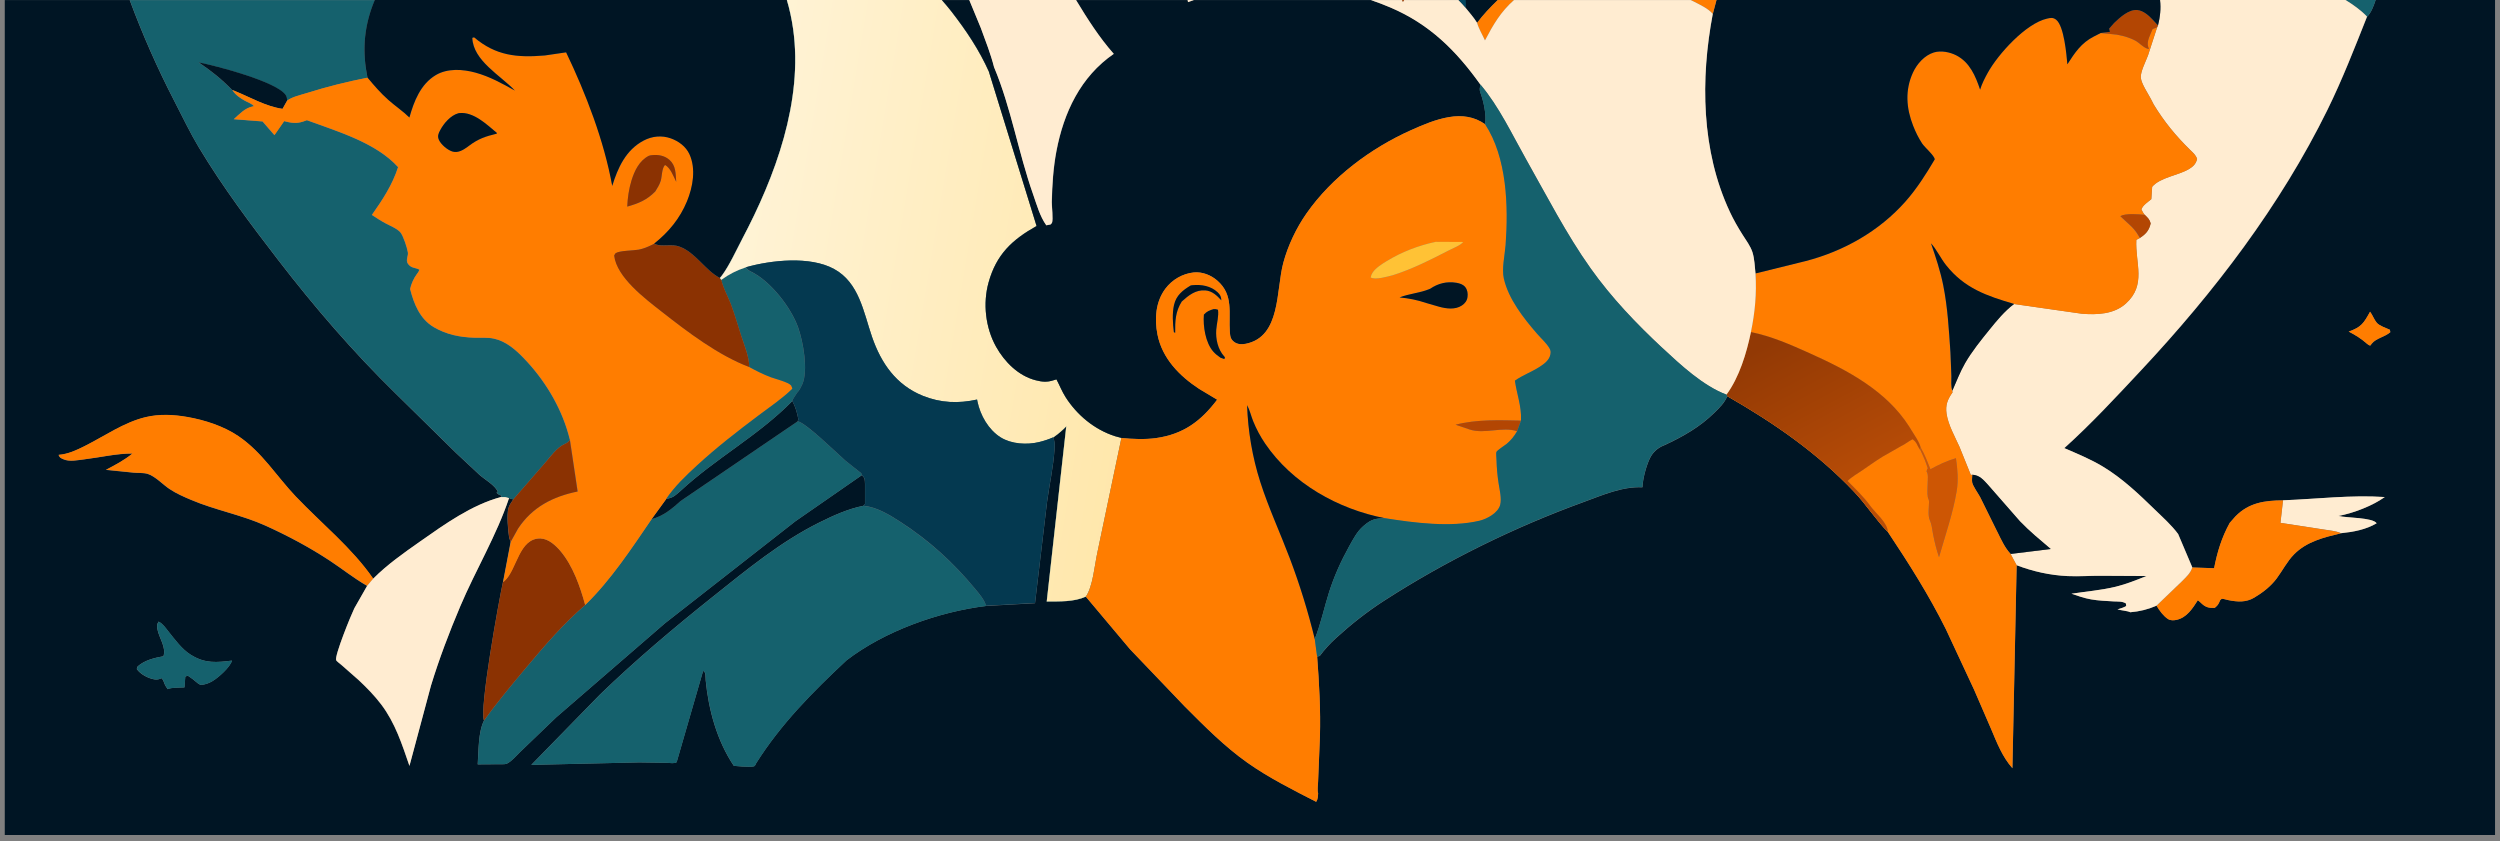 <?xml version="1.0" encoding="UTF-8"?>
<svg id="Calque_2" data-name="Calque 2" xmlns="http://www.w3.org/2000/svg" xmlns:xlink="http://www.w3.org/1999/xlink" viewBox="0 0 514 173">
  <rect x="0" y="0" width="514" height="173" fill="#808080" stroke="none"/>
  <defs>
    <style>
      .cls-1 {
        fill: #15616d;
      }

      .cls-1, .cls-2, .cls-3, .cls-4, .cls-5, .cls-6, .cls-7, .cls-8, .cls-9, .cls-10, .cls-11, .cls-12, .cls-13 {
        stroke-width: 0px;
      }

      .cls-2 {
        fill: #b34603;
      }

      .cls-3 {
        fill: #cd5604;
      }

      .cls-4 {
        fill: url(#Dégradé_sans_nom_3);
      }

      .cls-5 {
        fill: #001524;
      }

      .cls-6 {
        fill: #043950;
      }

      .cls-7 {
        fill: url(#Dégradé_sans_nom_4);
      }

      .cls-8 {
        fill: #ffc235;
      }

      .cls-9 {
        fill: none;
      }

      .cls-10 {
        fill: url(#Dégradé_sans_nom_2);
      }

      .cls-11 {
        fill: #ffecd1;
      }

      .cls-12 {
        fill: #ff7d00;
      }

      .cls-13 {
        fill: #8b3202;
      }
    </style>
    <linearGradient id="Dégradé_sans_nom_2" data-name="Dégradé sans nom 2" x1="897.47" y1="-578.25" x2="922.55" y2="-624.97" gradientTransform="translate(-234.01 -318.88) scale(.67 -.67)" gradientUnits="userSpaceOnUse">
      <stop offset="0" stop-color="#923905"/>
      <stop offset="1" stop-color="#b94d06"/>
    </linearGradient>
    <linearGradient id="Dégradé_sans_nom_3" data-name="Dégradé sans nom 3" x1="701.66" y1="-578.43" x2="448.33" y2="-536.12" gradientTransform="translate(-234.01 -318.88) scale(.67 -.67)" gradientUnits="userSpaceOnUse">
      <stop offset="0" stop-color="#ffe7ab"/>
      <stop offset="1" stop-color="#fff"/>
    </linearGradient>
    <linearGradient id="Dégradé_sans_nom_4" data-name="Dégradé sans nom 4" x1="792.08" y1="-73.35" x2="801.97" y2="-480.28" gradientTransform="translate(-234.01 -318.88) scale(.67 -.67)" gradientUnits="userSpaceOnUse">
      <stop offset="0" stop-color="#052c41"/>
      <stop offset="1" stop-color="#04475f"/>
    </linearGradient>
  </defs>
  <g id="Calque_1_-_copie_2" data-name="Calque 1 - copie 2">
    <g>
      <polygon class="cls-9" points="512.98 0 512.98 171.67 438.84 171.67 428.52 171.67 .98 171.67 .98 0 0 0 0 173 514 173 514 0 512.98 0"/>
      <path class="cls-5" d="m428.52,171.67h84.46V0h-24.55c-.43,1.33-.97,2.69-1.75,3.43-2.55,6.43-5.08,12.93-8.13,19.14-9.71,19.74-23.26,37.47-38.23,53.47-5.1,5.46-10.33,11.11-15.88,16.1,2.67,1.15,5.44,2.29,7.92,3.79,3.99,2.41,7.35,5.6,10.67,8.83,1.65,1.61,3.45,3.2,4.82,5.05l2.91,6.86,4.47.15c.66-3.38,1.55-6.3,3.21-9.32l1.18-1.34c2.77-2.83,6.04-3.28,9.78-3.29,6.89-.27,14.03-1.14,20.91-.67-2.62,1.85-6.37,3.27-9.51,3.89,1.66.42,7.03.29,7.84,1.5-2.19,1.3-4.81,1.79-7.31,2.04-3.49.84-7.07,1.69-9.68,4.35-1.43,1.46-2.36,3.34-3.58,4.97-1.22,1.62-2.86,2.89-4.6,3.92-1.7,1.01-3.44.88-5.3.51-.2-.04-1.19-.31-1.32-.28-.16.05-.29.19-.39.32l-.18.41c-.26.57-.47.74-.93,1.15-1.15.04-1.84-.1-2.7-.91-.27-.25-.47-.44-.77-.67-1.08,1.7-2.27,3.57-4.38,4.04-.56.12-1.23.16-1.73-.16-.92-.57-1.85-1.83-2.37-2.75-1.8.78-3.46,1.18-5.4,1.35-.45-.28-1.98-.39-2.62-.59.62-.19,1.23-.35,1.79-.69l-.05-.52c-.74-.5-1.64-.38-2.5-.43-1.55-.09-3.15-.15-4.68-.42-1.38-.24-2.71-.71-4.03-1.16,3.05-.47,6.15-.72,9.15-1.45,2.16-.53,4.22-1.38,6.29-2.19l-9.11-.05c-2.37-.02-4.75.17-7.12.06-3.57-.16-7.17-.96-10.49-2.24l-.87,41.75c-2.06-2.33-3.16-5.17-4.36-8.01l-3.52-8.13-5.82-12.48c-3.48-7-7.58-13.45-11.9-19.94-2.47-2.51-4.43-5.61-6.88-8.2-7.58-8.04-16.6-14.27-26.15-19.74-.54,1.37-1.55,2.33-2.58,3.35-3,2.98-6.57,5-10.39,6.76-1.36.52-2.4,1.48-3,2.8-.75,1.65-1.39,4.05-1.47,5.84-4.14-.21-8.22,1.61-12.05,3.01-14.2,5.16-28.38,12.11-41.07,20.31-3.46,2.23-6.85,4.9-9.89,7.68-1.2,1.09-2.37,2.36-3.33,3.67l-.55.13c.42,5.54.73,10.95.57,16.5l-.38,9.27c-.01.58-.19,1.78.01,2.31-.05.7-.02,1.17-.4,1.77-4.76-2.45-9.74-4.94-14.12-8.03-4.71-3.33-8.81-7.48-12.88-11.55l-11.29-11.81-9.07-10.79c-2.45,1.13-5.4.98-8.05,1.01l3.99-35.78.05-.25c-.79.81-1.54,1.47-2.46,2.12l-.27.19c.43.86.37,1.52.31,2.45-.23,3.57-1.05,7.22-1.53,10.76l-2.48,20.85-10.06.56c-9.74,1.19-20.89,5.17-28.7,11.18-6.95,6.49-13.49,13.08-18.59,21.17-.13.2-.18.52-.4.6-.47.18-1.9.07-2.45.06l-1.73-.14c-3.46-5.14-5.2-11.5-5.79-17.61-.06-.64.1-1.68-.53-1.91l-5.3,18.29-.14.48c-.48.33-1.35.15-1.94.13l-5.75-.09-22.19.51,14.11-14.45c7.42-7.17,15.21-13.74,23.27-20.17,6.95-5.54,13.82-11.22,21.83-15.21,2.84-1.41,5.92-2.81,9.04-3.43l.36-.38v-4.13c-.06-.88.04-1.18-.67-1.78l-13.65,9.47-26.81,20.97-22.36,19.34-7.31,7.02c-.7.67-2.04,2.23-2.94,2.54-.39.13-1.22.06-1.64.08l-4.25.03c.2-2.63.08-6.66,1.3-9.01-1.02-2.23,3.06-24.68,3.88-28.43l1.58-8.29-.29-.87c-.25-1.39-.53-4.77-.15-6.08.18-.64.65-1.28,1.02-1.83-.26.05-.65-.16-.9-.24-2.56,7.69-6.87,14.8-10.04,22.28-2.25,5.31-4.34,10.8-6.02,16.31l-4.42,16.49c-1.53-4.45-2.92-8.82-5.8-12.63-1.39-1.83-2.98-3.45-4.65-5.02l-3.55-3.12c-.2-.17-.98-.75-1.07-.96-.38-.87,3.06-9.3,3.74-10.68l2.63-4.61c-2.67-1.53-5.12-3.5-7.69-5.19-4.19-2.76-8.64-5.13-13.22-7.2-4.89-2.21-10.25-3.16-15.21-5.26-1.54-.65-3.11-1.33-4.5-2.26-1.4-.93-2.89-2.59-4.48-3.11-.82-.27-2.04-.17-2.91-.26l-5.7-.57c1.91-1.01,3.78-1.97,5.46-3.36-3.22-.02-6.66.8-9.87,1.19-1.32.16-3.1.55-4.34-.02-.56-.26-.75-.31-.98-.89,1.98-.16,3.67-.96,5.42-1.84,4.06-2.04,8.02-4.85,12.48-5.92,2.8-.67,5.74-.53,8.57-.03,3.57.63,7.45,1.88,10.47,3.92,4.94,3.34,7.85,8.24,11.86,12.47,5.3,5.57,11.47,10.49,15.88,16.85,2.91-2.92,6.28-5.28,9.64-7.64,5.07-3.56,10.59-7.52,16.63-9.14l.09-.32c-.49-.1-.62-.26-.99-.57l.25-.25c-.61-1.33-2.64-2.45-3.75-3.43l-4.82-4.5-12.48-12.27c-8.67-8.48-16.65-17.73-24.04-27.33-5.8-7.53-11.42-15-16.33-23.17-1.87-3.11-3.4-6.36-5.07-9.58-3.47-6.71-6.54-13.66-9.18-20.77H.98v171.67h427.54Zm59.12-101.03l-.29.4c-.27-.03-.46-.16-.66-.34-1.26-1.1-2.31-1.75-3.79-2.53,2.61-.92,3.08-1.72,4.39-4.08.53.69.82,1.61,1.38,2.27.53.63,1.93,1.09,2.7,1.44l.09.5c-1.11.98-2.94,1.25-3.81,2.35ZM28.31,137c1.48-1.29,3.41-1.73,5.29-2.08.6-1.86-.87-3.69-1.22-5.45-.14-.71-.18-1.06.22-1.67.92.47,1.43,1.3,2.07,2.09,1.27,1.58,2.75,3.61,4.48,4.69l.27.16c2.82,1.71,5.16,1.46,8.27,1.08-.37,1.34-2.79,3.5-4.02,4.22-.78.46-1.52.73-2.43.78l-.48-.26c-.7-.6-1.38-1.15-2.17-1.65l-.5.2-.17,2.22c-.93.06-2.66-.03-3.45.36-.25-.38-.51-.73-.67-1.16-.19-.5-.22-.69-.59-1.1-.53.25-.91.35-1.5.25-1.25-.21-2.88-1.06-3.6-2.13l.18-.54Z"/>
      <path class="cls-12" d="m491.36,67.8c-.76-.35-2.16-.8-2.7-1.44-.56-.66-.85-1.58-1.38-2.27-1.31,2.37-1.78,3.17-4.39,4.08,1.49.78,2.54,1.43,3.79,2.53.21.18.39.32.66.34l.29-.4c.87-1.1,2.7-1.37,3.81-2.35l-.09-.5Z"/>
      <path class="cls-1" d="m31.73,139.68c.59.1.97,0,1.5-.25.37.41.41.6.59,1.1.16.43.41.78.67,1.16.79-.38,2.52-.29,3.45-.36l.17-2.22.5-.2c.78.5,1.46,1.04,2.17,1.65l.48.26c.91-.06,1.64-.33,2.43-.78,1.22-.72,3.65-2.87,4.02-4.22-3.11.38-5.45.63-8.27-1.08l-.27-.16c-1.73-1.08-3.22-3.11-4.48-4.69-.63-.79-1.15-1.61-2.07-2.09-.39.61-.36.96-.22,1.67.35,1.77,1.82,3.59,1.22,5.45-1.89.35-3.82.79-5.29,2.08l-.18.54c.72,1.07,2.34,1.92,3.6,2.13Z"/>
      <path class="cls-11" d="m477.63,108.84c1.2.21,2.59.28,3.7.78,2.5-.25,5.12-.74,7.31-2.04-.82-1.21-6.18-1.08-7.84-1.5,3.14-.62,6.89-2.04,9.51-3.89-6.88-.47-14.02.41-20.91.67l-.53,4.63,8.77,1.35Z"/>
      <path class="cls-12" d="m443.39,124.54c.52.93,1.46,2.18,2.37,2.75.51.31,1.18.28,1.73.16,2.11-.46,3.3-2.34,4.38-4.04.31.22.5.41.77.67.86.81,1.55.95,2.7.91.46-.4.67-.58.93-1.15l.18-.41c.1-.13.23-.28.39-.32.13-.04,1.12.24,1.32.28,1.87.37,3.6.5,5.3-.51,1.74-1.03,3.38-2.3,4.6-3.92,1.22-1.63,2.14-3.5,3.58-4.97,2.61-2.66,6.19-3.51,9.68-4.35-1.11-.5-2.5-.57-3.7-.78l-8.77-1.35.53-4.63c-3.74.02-7.01.47-9.78,3.29l-1.18,1.34c-1.66,3.03-2.55,5.94-3.21,9.32l-4.47-.15c-.38,1.22-1.26,1.96-2.13,2.85l-5.23,5.02Z"/>
      <path class="cls-12" d="m60.86,102.11c-4.02-4.23-6.93-9.13-11.86-12.47-3.02-2.04-6.9-3.3-10.47-3.92-2.82-.5-5.76-.64-8.57.03-4.46,1.06-8.42,3.88-12.48,5.92-1.76.88-3.44,1.68-5.42,1.84.22.59.42.63.98.89,1.23.58,3.02.18,4.34.02,3.21-.39,6.65-1.21,9.87-1.19-1.68,1.39-3.55,2.35-5.46,3.36l5.7.57c.88.09,2.1,0,2.91.26,1.59.52,3.08,2.18,4.48,3.11,1.4.93,2.96,1.61,4.5,2.26,4.95,2.09,10.32,3.05,15.21,5.26,4.57,2.07,9.02,4.44,13.22,7.2,2.57,1.69,5.02,3.66,7.69,5.19l1.25-1.48c-4.4-6.36-10.58-11.28-15.88-16.85Z"/>
      <path class="cls-11" d="m103.01,102.18c-6.04,1.62-11.56,5.58-16.63,9.14-3.36,2.36-6.73,4.72-9.64,7.64l-1.25,1.48-2.63,4.61c-.68,1.38-4.11,9.81-3.74,10.68.09.21.87.79,1.07.96l3.55,3.12c1.67,1.57,3.27,3.19,4.65,5.02,2.88,3.81,4.27,8.18,5.8,12.63l4.42-16.49c1.68-5.51,3.77-11,6.02-16.31,3.17-7.48,7.48-14.59,10.04-22.28-.55-.27-1.05-.2-1.65-.21Z"/>
      <path class="cls-1" d="m173.73,94.65c-1.56-1.38-8.21-7.88-9.75-8.01l-24.05,16.37c-1.83,1.64-3.55,3.09-5.97,3.73-4.14,6.06-8.37,12.51-13.65,17.65-4.44,3.83-8.2,8.19-11.96,12.67-3.01,3.58-6.11,7.27-8.82,11.08-1.22,2.35-1.11,6.38-1.3,9.01l4.25-.03c.43-.02,1.25.05,1.64-.08.9-.31,2.25-1.87,2.94-2.54l7.31-7.02,22.36-19.34,26.81-20.97,13.65-9.47-.08-.36-3.37-2.69Z"/>
      <path class="cls-5" d="m136.99,102.57l-3.03,4.17c2.42-.64,4.14-2.09,5.97-3.73l24.05-16.37.17-.39c-.24-1.34-.6-2.6-1.25-3.8-6.91,7.07-15.8,11.8-22.99,18.49-1.09.93-1.47,1.41-2.93,1.62Z"/>
      <path class="cls-13" d="m120.31,124.39c-1.02-3.78-2.53-8.08-5.09-11.1-.98-1.15-2.45-2.52-4.06-2.57-4.51-.14-4.89,6.43-7.44,8.72l-.32.27c-.82,3.75-4.89,26.21-3.88,28.43,2.71-3.81,5.82-7.49,8.82-11.08,3.76-4.48,7.52-8.84,11.96-12.67Z"/>
      <path class="cls-1" d="m185.13,107.32c-2.31-1.49-4.86-3.06-7.63-3.32-3.13.61-6.2,2.01-9.04,3.43-8.01,3.99-14.87,9.67-21.83,15.21-8.06,6.43-15.85,13-23.27,20.17l-14.11,14.45,22.19-.51,5.75.09c.59.02,1.46.2,1.94-.13l.14-.48,5.3-18.29c.63.23.47,1.27.53,1.91.59,6.11,2.33,12.47,5.79,17.61l1.73.14c.55.01,1.98.12,2.45-.06.23-.09.27-.4.4-.6,5.1-8.09,11.64-14.68,18.59-21.17,7.81-6.02,18.96-9.99,28.7-11.18-.39-1.28-1.35-2.38-2.19-3.4-4.5-5.46-9.49-10.01-15.43-13.85Z"/>
      <path class="cls-1" d="m488.43,0h-6.19c1.69,1.04,3.26,2.17,4.44,3.43.78-.74,1.32-2.1,1.75-3.43Z"/>
      <path class="cls-11" d="m443.68,5.24l-.17.38-1.87,5.75c-.42,1.16-1.61,3.39-1.48,4.63.12,1.22,1.48,3.23,2.08,4.37l.56,1.1c2.17,3.56,4.53,6.44,7.5,9.35.61.59,1.15,1.03,1.43,1.86-.26,1.03-.8,1.56-1.72,2.1-2.17,1.29-5.87,1.68-7.52,3.62l-.17,2.54c-.67.57-1.77,1.26-2.04,2.11.21.43.36.75.67,1.12.65.65.97.87,1.22,1.76-.33,1.45-.99,2.2-2.22,3l-.72.38c-.24,4.84,2.12,9.22-2.15,13.09-2.44,2.22-5.92,2.34-9.03,2.1l-13.97-2c-1.99,1.5-3.54,3.4-5.1,5.33-1.74,2.16-3.6,4.45-4.98,6.85-1.05,1.82-1.78,3.77-2.62,5.68l.06.31c-1,1.41-1.5,2.61-1.23,4.37.35,2.37,1.7,4.68,2.67,6.85l2.32,5.75.29-.03c1.48.08,2.29,1.04,3.26,2.12l6.52,7.45c1.96,2.05,4.18,3.87,6.34,5.7l-8.25,1.02,1.24,2.3c3.33,1.28,6.92,2.08,10.49,2.24,2.37.11,4.75-.09,7.12-.06l9.11.05c-2.06.81-4.13,1.66-6.29,2.19-3,.73-6.1.98-9.15,1.45,1.32.45,2.65.92,4.03,1.16,1.53.27,3.13.33,4.68.42.86.05,1.76-.06,2.5.43l.05.52c-.56.34-1.17.5-1.79.69.64.2,2.17.31,2.62.59,1.95-.17,3.6-.57,5.4-1.35l5.23-5.02c.87-.89,1.75-1.63,2.13-2.85l-2.91-6.86c-1.37-1.86-3.17-3.44-4.82-5.05-3.32-3.23-6.68-6.43-10.67-8.83-2.49-1.5-5.26-2.64-7.92-3.79,5.56-5,10.78-10.65,15.88-16.1,14.96-16,28.51-33.73,38.23-53.47,3.05-6.21,5.58-12.71,8.13-19.14-1.18-1.26-2.75-2.39-4.44-3.43h-38.13c.21,1.79.02,3.48-.42,5.24Z"/>
      <path class="cls-5" d="m405.48,99.17c.17.83,1.25,2.27,1.67,3.08l3.49,7.07c.78,1.57,1.53,3.28,2.74,4.57l8.25-1.02c-2.16-1.84-4.38-3.65-6.34-5.7l-6.52-7.45c-.98-1.08-1.78-2.04-3.26-2.12,0,.46-.11,1.13-.02,1.56Z"/>
      <path class="cls-12" d="m410.63,109.33l-3.49-7.07c-.42-.81-1.5-2.25-1.67-3.08-.09-.44.01-1.1.02-1.56l-.29.03-2.32-5.75c-.97-2.17-2.31-4.47-2.67-6.85-.26-1.77.23-2.96,1.23-4.37l-.06-.31c-.31-.93-.19-2.02-.19-3l-.19-4.81c-.32-4.64-.58-9.32-1.49-13.89-.59-2.95-1.54-5.77-2.51-8.62,1.17,1.3,1.98,3.08,3.09,4.48,3.78,4.77,8.38,6.33,13.99,7.98l13.97,2c3.11.24,6.58.11,9.03-2.1,4.27-3.87,1.91-8.25,2.15-13.09l.72-.38-.46-.75c-.84-1.44-2.39-2.55-3.57-3.74,1.12-.63,3.7-.37,5.02-.27-.3-.37-.46-.69-.67-1.12.27-.85,1.37-1.55,2.04-2.11l.17-2.54c1.65-1.94,5.35-2.33,7.52-3.62.92-.55,1.46-1.08,1.72-2.1-.28-.83-.82-1.27-1.43-1.86-2.97-2.91-5.33-5.79-7.5-9.35l-.56-1.1c-.6-1.14-1.96-3.15-2.08-4.37-.12-1.24,1.06-3.46,1.48-4.63l1.87-5.75-.93.35c-.45,1.13-1.3,2.54-.9,3.71l.17.37c-.88.05-2-1.29-2.88-1.73-1.11-.55-2.15-.88-3.36-1.12l-.45-.09-3.25-.32-1.41.72c-2.6,1.32-3.91,3.33-5.44,5.71-.17-1.9-.67-7.88-2.31-9.17-.62-.49-1.11-.4-1.85-.23-4.38.98-10.09,7.32-12.19,11.11-.62,1.11-1.22,2.28-1.59,3.5-.94-2.79-2.12-5.63-4.9-7.05-1.33-.68-3.14-1.04-4.6-.6-1.94.59-3.5,2.37-4.31,4.15-1.65,3.61-1.38,7.32.05,10.95.49,1.25,1.1,2.5,1.84,3.62.54.82,2.56,2.52,2.59,3.27-1.78,3.01-3.66,5.98-5.98,8.62-5.4,6.13-12.72,10.26-20.58,12.29l-10.29,2.54c.26,4.15-.1,7.99-.94,12.04,4.26.87,8.09,2.56,12.03,4.33,7.77,3.49,15.73,7.65,20.48,15.05l.48.78c.64,1.05,1.65,2.41,1.91,3.6.84,1.4,1.41,2.95,2.01,4.46,1.72-.96,3.35-1.7,5.24-2.28.34,2.27.53,4.57.14,6.85-.77,4.55-2.35,9.07-3.62,13.51-.54-1.56-.92-3.14-1.23-4.76-.19-.96-.23-1.93-.65-2.82-.46-.99-.17-2.73-.17-3.83,0-.45-.19-.58-.26-.98-.15-.84-.02-1.96-.02-2.83,0-.76.18-1.8-.23-2.42.14-.51.04-.31.25-.63-.39-1.31-.9-2.46-1.49-3.69l-.21-.3c-.58-.88-.47-1.28-1.42-2-.88.44-1.5,1.01-2.38,1.42l-2.26,1.29c-1.98,1.05-3.91,2.43-5.75,3.71-.97.68-2.15,1.33-2.98,2.16,1.55,1.56,3.38,3.32,4.65,5.09,1.09,1.52,3.56,3.47,3.64,5.4,4.32,6.49,8.41,12.94,11.9,19.94l5.82,12.48,3.52,8.13c1.19,2.84,2.3,5.68,4.36,8.01l.87-41.75-1.24-2.3c-1.21-1.29-1.96-3-2.74-4.57Z"/>
      <path class="cls-2" d="m435.94,44.43c1.18,1.19,2.72,2.3,3.57,3.74l.46.75c1.23-.8,1.89-1.54,2.22-3-.26-.89-.58-1.11-1.22-1.76-1.31-.1-3.89-.36-5.02.27Z"/>
      <path class="cls-2" d="m435.61,7.2c1.21.23,2.26.56,3.36,1.12.88.44,2,1.78,2.88,1.73l-.17-.37c-.4-1.17.45-2.58.9-3.71l.93-.35.17-.38-1.02-1.11c-.83-.89-2-1.97-3.28-2.07-1.74-.14-3.54,1.54-4.72,2.66l-1.03,1.17.17.65-1.91.25,3.25.32.45.09Z"/>
      <path class="cls-3" d="m396.35,96.29c-.21.32-.1.12-.25.63.41.62.24,1.66.23,2.42,0,.87-.13,1.99.02,2.83.07.4.26.53.26.98,0,1.1-.29,2.83.17,3.83.41.89.46,1.86.65,2.82.32,1.62.7,3.2,1.23,4.76,1.27-4.44,2.85-8.97,3.62-13.51.39-2.28.2-4.57-.14-6.85-1.89.57-3.52,1.31-5.24,2.28-.6-1.51-1.17-3.06-2.01-4.46l-.03.58c.59,1.23,1.1,2.38,1.49,3.69Z"/>
      <path class="cls-5" d="m400.11,54.51c-1.11-1.4-1.92-3.18-3.09-4.48.97,2.85,1.92,5.66,2.51,8.62.92,4.57,1.17,9.25,1.49,13.89l.19,4.81c0,.98-.11,2.06.19,3,.84-1.91,1.58-3.86,2.62-5.68,1.38-2.4,3.24-4.7,4.98-6.85,1.56-1.93,3.11-3.83,5.1-5.33-5.61-1.65-10.22-3.21-13.99-7.98Z"/>
      <path class="cls-12" d="m379.86,98.89c.83-.84,2.01-1.49,2.98-2.16,1.84-1.28,3.77-2.67,5.75-3.71l2.26-1.29c.88-.41,1.5-.98,2.38-1.42.95.72.83,1.12,1.42,2l.21.3.03-.58c-.26-1.19-1.27-2.54-1.91-3.6l-.48-.78c-4.75-7.39-12.71-11.56-20.48-15.05-3.95-1.77-7.77-3.46-12.03-4.33-.9,4.34-2.39,9.3-5.04,12.88l.17.29c9.55,5.47,18.57,11.7,26.15,19.74,2.45,2.6,4.41,5.69,6.88,8.2-.07-1.93-2.55-3.88-3.64-5.4-1.27-1.78-3.1-3.53-4.65-5.09Z"/>
      <path class="cls-10" d="m379.86,98.89c.83-.84,2.01-1.49,2.98-2.16,1.84-1.28,3.77-2.67,5.75-3.71l2.26-1.29c.88-.41,1.5-.98,2.38-1.42.95.72.83,1.12,1.42,2l.21.3.03-.58c-.26-1.19-1.27-2.54-1.91-3.6l-.48-.78c-4.75-7.39-12.71-11.56-20.48-15.05-3.95-1.77-7.77-3.46-12.03-4.33-.9,4.34-2.39,9.3-5.04,12.88l.17.29c9.55,5.47,18.57,11.7,26.15,19.74,2.45,2.6,4.41,5.69,6.88,8.2-.07-1.93-2.55-3.88-3.64-5.4-1.27-1.78-3.1-3.53-4.65-5.09Z"/>
      <path class="cls-5" d="m355.65,43.54c.77,1.64,1.65,3.18,2.62,4.71.72,1.13,1.63,2.34,2.04,3.62.42,1.3.48,3,.62,4.35l10.29-2.54c7.86-2.03,15.17-6.17,20.58-12.29,2.32-2.63,4.2-5.6,5.98-8.62-.03-.75-2.05-2.45-2.59-3.27-.74-1.12-1.35-2.37-1.84-3.62-1.43-3.63-1.71-7.34-.05-10.95.81-1.78,2.38-3.56,4.31-4.15,1.46-.44,3.27-.08,4.6.6,2.78,1.42,3.96,4.26,4.9,7.05.37-1.21.97-2.39,1.59-3.5,2.1-3.79,7.81-10.13,12.19-11.11.74-.17,1.23-.25,1.85.23,1.65,1.29,2.14,7.27,2.31,9.17,1.53-2.37,2.84-4.39,5.44-5.71l1.41-.72,1.91-.25-.17-.65,1.03-1.17c1.18-1.12,2.98-2.8,4.72-2.66,1.28.1,2.45,1.18,3.28,2.07l1.02,1.11c.44-1.76.63-3.45.42-5.24h-91.19c-.27.94-.52,1.89-.76,2.85-2.54,13.41-2.38,28.14,3.51,40.7Z"/>
      <path class="cls-1" d="m40.94,30.35c4.91,8.16,10.53,15.64,16.33,23.17,7.4,9.6,15.37,18.85,24.04,27.33l12.48,12.27,4.82,4.5c1.11.98,3.14,2.1,3.75,3.43l-.25.25c.37.31.5.47.99.57l-.09.32c.6,0,1.1-.06,1.65.21.25.08.65.29.9.24l6.48-7.45c1.13-1.31,2.44-3.19,4.03-3.89.5-.22.73-.38,1.09-.82l-.34-1.27c-1.64-5.79-4.97-11.22-9.14-15.54-1.71-1.78-3.71-3.53-6.2-4.05-1.23-.26-2.67-.14-3.93-.18-2.97-.08-5.81-.64-8.39-2.17-2.86-1.69-4.08-4.76-4.87-7.84.21-1,.77-2.26,1.39-3.07.25-.32.4-.51.51-.92l-.47-.2c-.76-.22-1.27-.24-1.81-.92-.39-.49-.27-.93-.17-1.5.06-.37.15-.56.09-.93-.15-.95-.91-3.27-1.47-4.02-.6-.8-2.14-1.43-3.02-1.89-1.01-.53-1.96-1.16-2.91-1.78,2.19-3.11,4.22-6.18,5.39-9.83-4.59-5.06-12.5-7.33-18.76-9.65-1.7.69-2.61.71-4.41.26l-.26-.07-2,2.88-2.44-2.81-5.92-.46c1.19-1.06,2.26-2.28,3.87-2.62l.27-.05c-.22-.42-1.36-.85-1.82-1.11-1.06-.59-1.94-1.19-2.62-2.22-2.23-2.28-4.26-3.9-6.89-5.67,3.37.64,16.14,3.95,17.91,6.75.22.34.24.69.27,1.08,1.15-.81,2.75-1.13,4.08-1.55,4.16-1.31,8.17-2.3,12.45-3.15-1.04-5.19-.78-9.87,1.07-14.86.14-.37.29-.73.44-1.09H26.69c2.64,7.11,5.72,14.06,9.18,20.77,1.66,3.22,3.19,6.47,5.07,9.58Z"/>
      <path class="cls-5" d="m58.07,22.38l.97-1.72c-.03-.39-.05-.74-.27-1.08-1.76-2.8-14.54-6.11-17.91-6.75,2.63,1.77,4.66,3.39,6.89,5.67l.47.19c3.17,1.29,6.4,3.19,9.84,3.69Z"/>
      <path class="cls-12" d="m111.17,110.72c1.61.05,3.08,1.42,4.06,2.57,2.56,3.02,4.06,7.33,5.09,11.1,5.28-5.14,9.51-11.59,13.65-17.65l3.03-4.17c1.68-2.51,4.1-4.83,6.32-6.86,4.01-3.68,8.33-7.04,12.68-10.3,2.36-1.77,4.8-3.42,6.93-5.47l-.03-.17s-.2-.5-.21-.51c-.62-.71-3.3-1.35-4.23-1.71-1.53-.58-2.95-1.3-4.38-2.08-6.37-2.4-12.77-7.27-18.12-11.47-3.34-2.62-9.14-6.97-9.67-11.45.11-.17.16-.39.32-.5.74-.53,3.58-.51,4.62-.71,1.01-.19,1.96-.58,2.87-1.03l.44-.22c2.96-2.34,5.3-5.19,6.74-8.69,1.22-2.96,1.88-6.69.5-9.7-.72-1.57-2.22-2.67-3.82-3.24-1.88-.67-3.85-.48-5.61.46-3.65,1.93-5.3,5.58-6.44,9.31-1.68-9.28-5.41-18.96-9.48-27.46l-4.36.64c-5.69.48-10.07.08-14.56-3.73l-.37.11c.18,4.71,5.77,7.69,8.76,10.84-2.62-1.47-5.15-2.88-8.07-3.68-2.63-.72-5.79-.93-8.2.5-3.13,1.86-4.5,5.41-5.42,8.72-1.33-1.31-2.92-2.37-4.32-3.61-1.58-1.4-2.95-2.99-4.29-4.6-4.28.85-8.29,1.84-12.45,3.15-1.33.42-2.93.74-4.08,1.55l-.97,1.72c-3.44-.5-6.68-2.4-9.84-3.69l-.47-.19c.68,1.03,1.56,1.62,2.62,2.22.46.26,1.6.69,1.82,1.11l-.27.05c-1.61.35-2.68,1.56-3.87,2.62l5.92.46,2.44,2.81,2-2.88.26.07c1.79.45,2.7.43,4.41-.26,6.27,2.32,14.17,4.59,18.76,9.65-1.17,3.65-3.2,6.72-5.39,9.83.95.62,1.9,1.26,2.91,1.78.88.46,2.42,1.09,3.02,1.89.56.75,1.32,3.07,1.47,4.02.06.37-.03.57-.09.93-.1.57-.21,1.01.17,1.5.53.68,1.05.7,1.81.92l.47.2c-.11.41-.26.6-.51.92-.63.81-1.18,2.07-1.39,3.07.79,3.08,2.01,6.15,4.87,7.84,2.58,1.53,5.42,2.09,8.39,2.17,1.26.03,2.7-.08,3.93.18,2.49.52,4.49,2.27,6.2,4.05,4.16,4.32,7.5,9.75,9.14,15.54l.34,1.27,1.58,10.58c-5.07,1.04-9.33,3.2-12.26,7.64l-1.51,2.72-1.58,8.29.32-.27c2.55-2.29,2.93-8.86,7.44-8.72Zm18.66-73.57c.63-2.05,1.59-4.08,3.57-5.11.37-.1.29-.09.64-.13,1.31-.15,2.6.08,3.62.98,1.33,1.19,1.25,2.85,1.38,4.5-.6-1.19-1.14-2.81-2.3-3.47-.69.72-.6,2.3-.89,3.3-.22.77-.69,1.47-1.1,2.15-1.73,1.76-3.45,2.46-5.77,3.12.07-1.76.34-3.64.86-5.33Zm-27.7-9.67c-2.29.56-3.76,1.03-5.66,2.46l-.35.26c-.85.62-1.91,1.27-3.01.98-1.07-.28-2.5-1.49-2.91-2.52-.29-.71-.05-1.23.29-1.87.74-1.42,2.15-3.06,3.73-3.5l.24-.04c2.93-.29,5.61,2.35,7.69,4.07l-.02.16Z"/>
      <path class="cls-13" d="m135.84,37.21c.29-1,.2-2.57.89-3.3,1.16.67,1.7,2.28,2.3,3.47-.13-1.65-.04-3.32-1.38-4.5-1.01-.9-2.31-1.12-3.62-.98-.35.04-.27.03-.64.13-1.97,1.02-2.93,3.06-3.57,5.11-.52,1.69-.79,3.56-.86,5.33,2.33-.65,4.04-1.35,5.77-3.12.41-.68.88-1.38,1.1-2.15Z"/>
      <path class="cls-5" d="m94.46,23.25l-.24.04c-1.58.44-2.99,2.08-3.73,3.5-.34.64-.57,1.16-.29,1.87.41,1.03,1.84,2.24,2.91,2.52,1.1.28,2.16-.36,3.01-.98l.35-.26c1.9-1.43,3.37-1.9,5.66-2.46l.02-.16c-2.08-1.72-4.76-4.36-7.69-4.07Z"/>
      <path class="cls-13" d="m118.75,101.05l-1.58-10.58c-.36.44-.59.6-1.09.82-1.58.71-2.9,2.59-4.03,3.89l-6.48,7.45c-.36.55-.84,1.19-1.02,1.83-.37,1.31-.09,4.69.15,6.08l.29.87,1.51-2.72c2.93-4.45,7.18-6.6,12.26-7.64Z"/>
      <path class="cls-1" d="m152.39,69.03c.68,2.07,1.6,4.24,1.66,6.43,1.43.78,2.85,1.5,4.38,2.08.93.35,3.61,1,4.23,1.71.01.01.21.51.21.51l.03.17c-2.12,2.06-4.57,3.7-6.93,5.47-4.35,3.26-8.67,6.62-12.68,10.3-2.22,2.04-4.64,4.36-6.32,6.86,1.46-.21,1.84-.69,2.93-1.62,7.19-6.69,16.08-11.41,22.99-18.49,0-.3.82-1.4,1.01-1.71.37-.33.83-1.23,1.04-1.7,1.27-2.86.17-8.81-.84-11.67-1.47-4.17-5.68-9.55-9.66-11.49-.37-.18-.59-.3-.86-.62l-.24-.3c-1.83.59-3.51,1.43-5.06,2.58.42,1.74,1.32,3.29,1.96,4.95.82,2.14,1.43,4.37,2.14,6.55Z"/>
      <path class="cls-13" d="m131.21,51.34c-1.04.19-3.88.18-4.62.71-.16.11-.21.33-.32.5.53,4.48,6.33,8.83,9.67,11.45,5.35,4.2,11.75,9.07,18.12,11.47-.06-2.2-.98-4.36-1.66-6.43-.71-2.18-1.32-4.41-2.14-6.55-.64-1.66-1.54-3.21-1.96-4.95l-.29-.38c-3.04-1.6-4.99-5.28-8.34-6.46-1.61-.57-3.46.08-4.89-.46l-.26-.14-.44.22c-.92.46-1.86.85-2.87,1.03Z"/>
      <path class="cls-5" d="m75.56,15.95c1.34,1.62,2.72,3.21,4.29,4.6,1.4,1.24,2.99,2.3,4.32,3.61.92-3.31,2.3-6.86,5.42-8.72,2.41-1.44,5.57-1.23,8.2-.5,2.92.81,5.44,2.22,8.07,3.68-2.99-3.15-8.58-6.13-8.76-10.84l.37-.11c4.49,3.81,8.87,4.21,14.56,3.73l4.36-.64c4.07,8.49,7.8,18.18,9.48,27.46,1.15-3.73,2.8-7.38,6.44-9.31,1.76-.93,3.73-1.13,5.61-.46,1.6.57,3.09,1.67,3.82,3.24,1.39,3.01.72,6.74-.5,9.7-1.44,3.51-3.78,6.35-6.74,8.69l.26.14c1.43.54,3.28-.11,4.89.46,3.35,1.19,5.3,4.86,8.34,6.46l.44-.53c1.58-2.16,2.85-5.03,4.11-7.41,6.84-12.91,12.6-28.41,10.51-43.26-.3-2.11-.73-4.08-1.29-5.96h-84.7c-.15.36-.31.73-.44,1.09-1.85,4.99-2.12,9.67-1.07,14.86Z"/>
      <path class="cls-1" d="m152.56,49.22c-1.26,2.38-2.53,5.24-4.11,7.41l-.44.53.29.38c1.55-1.14,3.23-1.99,5.06-2.58,5.21-1.47,13.16-2.34,18.1.34,5.2,2.82,6.08,8.9,7.84,13.99,1.87,5.43,4.96,9.88,10.44,12.1,3.67,1.48,7.31,1.62,11.15.77l.07.36c.59,2.88,2.26,5.83,4.78,7.42,2.22,1.4,5.4,1.58,7.91.97.99-.24,1.94-.55,2.87-.96l.27-.19c.92-.65,1.67-1.31,2.46-2.12l-.05.25-3.99,35.78c2.64-.03,5.6.11,8.05-1.01,1.44-2.1,1.79-6.4,2.33-8.9l4.98-23.73-1.33-.36c-4.2-1.35-7.79-4.31-10.15-8.02-.75-1.18-1.23-2.43-1.88-3.66l-.6.18c-1.33.44-2.31.36-3.68,0-3.55-.92-6.38-3.76-8.13-6.88-2.2-3.92-2.75-8.92-1.54-13.25,1.61-5.75,4.82-8.74,9.86-11.58l-9.77-31.62c-2.06-4.61-4.71-8.55-7.79-12.53-.62-.8-1.27-1.56-1.94-2.32h-31.84c.56,1.88.99,3.86,1.29,5.96,2.09,14.85-3.67,30.35-10.51,43.26Z"/>
      <path class="cls-4" d="m152.56,49.22c-1.26,2.38-2.53,5.24-4.11,7.41l-.44.53.29.38c1.55-1.14,3.23-1.99,5.06-2.58,5.21-1.47,13.16-2.34,18.1.34,5.2,2.82,6.08,8.9,7.84,13.99,1.87,5.43,4.96,9.88,10.44,12.1,3.67,1.48,7.31,1.62,11.15.77l.07.36c.59,2.88,2.26,5.83,4.78,7.42,2.22,1.4,5.4,1.58,7.91.97.99-.24,1.94-.55,2.87-.96l.27-.19c.92-.65,1.67-1.31,2.46-2.12l-.05.25-3.99,35.78c2.64-.03,5.6.11,8.05-1.01,1.44-2.1,1.79-6.4,2.33-8.9l4.98-23.73-1.33-.36c-4.2-1.35-7.79-4.31-10.15-8.02-.75-1.18-1.23-2.43-1.88-3.66l-.6.18c-1.33.44-2.31.36-3.68,0-3.55-.92-6.38-3.76-8.13-6.88-2.2-3.92-2.75-8.92-1.54-13.25,1.61-5.75,4.82-8.74,9.86-11.58l-9.77-31.62c-2.06-4.61-4.71-8.55-7.79-12.53-.62-.8-1.27-1.56-1.94-2.32h-31.84c.56,1.88.99,3.86,1.29,5.96,2.09,14.85-3.67,30.35-10.51,43.26Z"/>
      <path class="cls-6" d="m205.73,89.92c-2.52-1.59-4.19-4.54-4.78-7.42l-.07-.36c-3.84.85-7.48.71-11.15-.77-5.47-2.21-8.56-6.67-10.44-12.1-1.75-5.08-2.64-11.17-7.84-13.99-4.94-2.68-12.89-1.81-18.1-.34l.24.3c.27.32.49.44.86.62,3.98,1.94,8.19,7.33,9.66,11.49,1.01,2.86,2.11,8.81.84,11.67-.21.47-.67,1.38-1.04,1.7-.19.31-1,1.41-1.01,1.71.65,1.2,1.01,2.46,1.25,3.8l-.17.39c1.54.13,8.19,6.63,9.75,8.01l3.37,2.69.08.36c.71.6.61.9.68,1.78v4.13s-.37.38-.37.38c2.77.27,5.32,1.83,7.63,3.32,5.94,3.84,10.93,8.39,15.43,13.85.84,1.02,1.81,2.12,2.19,3.4l10.06-.56,2.48-20.85c.48-3.55,1.3-7.2,1.53-10.76.06-.93.12-1.59-.31-2.45-.93.41-1.88.72-2.87.96-2.5.61-5.68.42-7.91-.97Z"/>
      <path class="cls-5" d="m301.36,0h-1.52c.53.54,1.04,1.09,1.54,1.66.01-.55.03-1.11-.02-1.66Z"/>
      <path class="cls-7" d="m301.36,0h-1.52c.53.54,1.04,1.09,1.54,1.66.01-.55.03-1.11-.02-1.66Z"/>
      <path class="cls-5" d="m301.38,1.66c.79.99,1.65,1.95,2.32,3.03,1.23-1.65,2.71-3.21,4.26-4.7h-6.59c.05.55.03,1.11.02,1.66Z"/>
      <path class="cls-12" d="m303.69,4.7c.33,1.19,1.11,2.46,1.62,3.61,1.69-3.21,3.24-5.89,5.97-8.3h-3.34c-1.55,1.49-3.03,3.05-4.26,4.7Z"/>
      <path class="cls-12" d="m352.15,2.85c.24-.96.5-1.9.76-2.85h-5.29c.2.1.41.2.61.3,1.31.68,2.94,1.41,3.92,2.54Z"/>
      <path class="cls-5" d="m203.35,14.85l9.77,31.62c-5.04,2.84-8.25,5.83-9.86,11.58-1.21,4.32-.65,9.33,1.54,13.25,1.75,3.13,4.58,5.97,8.13,6.88,1.37.35,2.35.43,3.68,0l.6-.18c.65,1.23,1.13,2.48,1.88,3.66,2.36,3.7,5.95,6.67,10.15,8.02l1.33.36c2.28.24,4.88.34,7.15.02,5.6-.8,9.2-3.48,12.53-7.89l-3.7-2.22c-4.05-2.65-7.6-6.27-8.57-11.18-.64-3.22-.4-6.73,1.64-9.44,1.38-1.83,3.54-3.09,5.83-3.32,1.72-.17,3.51.53,4.8,1.65,3.44,2.97,2.32,6.67,2.61,10.6.07.97.16,1.57,1.02,2.13.64.43,1.52.43,2.25.29,7.26-1.45,6.2-10.99,7.72-16.65.95-3.53,2.68-7.17,4.78-10.17,5.22-7.46,13.19-13.38,21.45-17.09,2.5-1.12,5.13-2.24,7.85-2.7,2.67-.45,5.18-.11,7.42,1.47.3-1.94-.32-4.7-.99-6.54-.23-.63-.08-.97.03-1.62-5.01-7-10.4-12.38-18.45-15.82-1.33-.57-2.69-1.08-4.05-1.55h-36.41c-.39.14-.79.28-1.18.43-.04-.08-.07-.23-.09-.43h-22.96c2.34,3.87,4.79,7.72,7.76,11.07-6.83,4.68-10.29,12.07-11.79,20-.65,3.42-.88,7-.95,10.48-.02.86.32,3.6.04,4.25-.06.14-.2.23-.3.35l-.87.17c-1.34-1.89-1.95-4.2-2.71-6.36-3.01-8.54-4.52-17.79-8.01-26.11-.69-2.74-1.76-5.43-2.73-8.09l-2.38-5.76h-5.65c.66.75,1.32,1.52,1.94,2.32,3.09,3.98,5.73,7.92,7.79,12.53Z"/>
      <path class="cls-11" d="m204.39,13.85c3.49,8.32,4.99,17.57,8.01,26.11.76,2.16,1.38,4.48,2.71,6.36l.87-.17c.1-.12.24-.21.3-.35.28-.65-.05-3.39-.04-4.25.07-3.48.3-7.06.95-10.48,1.5-7.92,4.96-15.31,11.79-20-2.97-3.35-5.42-7.2-7.76-11.07h-21.95l2.38,5.76c.97,2.66,2.04,5.35,2.73,8.09Z"/>
      <path class="cls-11" d="m304.36,17.37c3.84,4.53,6.52,10.29,9.43,15.44,4.23,7.48,8.24,15.33,13.22,22.34,4.31,6.07,9.39,11.38,14.82,16.44,3.71,3.46,8.33,7.76,13.12,9.56,2.65-3.59,4.14-8.55,5.04-12.88.84-4.05,1.2-7.9.94-12.04-.14-1.36-.21-3.05-.62-4.35-.41-1.28-1.32-2.49-2.04-3.62-.97-1.53-1.85-3.07-2.62-4.71-5.89-12.56-6.05-27.29-3.51-40.7-.98-1.13-2.61-1.86-3.92-2.54-.2-.11-.41-.2-.61-.3h-36.33c-2.73,2.41-4.29,5.09-5.97,8.3-.51-1.14-1.29-2.42-1.62-3.61-.67-1.08-1.52-2.05-2.32-3.03-.49-.57-1.01-1.12-1.54-1.66h-11.15c-.08.13-.17.26-.25.39-.05-.13-.11-.26-.16-.39h-6.42c1.37.47,2.72.98,4.05,1.55,8.05,3.45,13.44,8.82,18.45,15.82Z"/>
      <path class="cls-11" d="m245.45,0h-1.28c.02.2.05.35.09.43.39-.16.79-.29,1.18-.43Z"/>
      <path class="cls-2" d="m288.69,0h-.41c.05.13.11.26.16.39.09-.13.17-.26.25-.39Z"/>
      <path class="cls-12" d="m265.19,114.81c-1.99-5.27-4.36-10.35-6.08-15.73-1.62-5.05-2.53-10.47-2.71-15.77.57,1.05.8,2.17,1.24,3.27.65,1.64,1.47,3.15,2.46,4.61,5.59,8.24,15.03,13.5,24.67,15.37,6,.95,13.41,1.93,19.41.52,1.55-.36,3.84-1.59,4.27-3.28.32-1.27-.12-3.03-.31-4.29-.26-1.64-.41-3.27-.45-4.93,0-.28-.13-1.43-.02-1.64.2-.4,1.72-1.33,2.13-1.68.92-.78,1.52-1.55,2.13-2.59-3.02-1.03-6.65.67-9.77-.36l-2.89-.98c4.27-1.12,9.07-.93,13.45-.84v-.2c.13-2.74-.87-5.31-1.25-8.01,1.61-1.14,3.43-1.76,5.07-2.83.93-.6,2.01-1.4,2.23-2.56.1-.53.07-.82-.2-1.28-.63-1.07-1.74-2.05-2.56-3-2.76-3.19-5.86-7.11-6.81-11.33-.46-2.04.2-4.8.36-6.89.59-7.98.29-17.97-4.22-24.84-2.24-1.58-4.75-1.92-7.42-1.47-2.71.45-5.35,1.58-7.85,2.7-8.26,3.71-16.23,9.63-21.45,17.09-2.1,2.99-3.83,6.63-4.78,10.17-1.52,5.66-.46,15.2-7.72,16.65-.73.15-1.61.14-2.25-.29-.85-.57-.95-1.17-1.02-2.13-.28-3.93.83-7.63-2.61-10.6-1.29-1.12-3.08-1.82-4.8-1.65-2.29.23-4.45,1.48-5.83,3.32-2.03,2.71-2.27,6.22-1.64,9.44.97,4.92,4.53,8.53,8.57,11.18l3.7,2.22c-3.33,4.41-6.94,7.09-12.53,7.89-2.27.32-4.87.22-7.15-.02l-4.98,23.73c-.54,2.5-.89,6.8-2.33,8.9l9.07,10.79,11.29,11.81c4.07,4.07,8.16,8.22,12.88,11.55,4.38,3.1,9.36,5.58,14.12,8.03.38-.61.35-1.08.4-1.77-.2-.53-.02-1.72-.01-2.31l.38-9.27c.16-5.56-.15-10.96-.57-16.5l-.48-3.58c-1.38-5.66-3.07-11.14-5.13-16.59Zm36.1-55.75c.43.58.52,1.27.43,1.99-.1.77-.53,1.33-1.16,1.75-1.37.91-3.2.66-4.69.25l-2.66-.77c-1.82-.62-3.55-.95-5.46-1.14,1.98-.77,4.09-.89,6.05-1.68l.23-.1c1.64-1.12,3.41-1.56,5.4-1.24.7.11,1.42.34,1.86.93Zm-19.08-3.02c.63-.95,1.95-1.79,2.92-2.37,3.16-1.91,6.44-3.16,10.04-3.94l5.65.03c-.48.68-2.27,1.37-3.04,1.77-3.67,1.9-7.44,3.8-11.39,5.05-1.15.29-3.6,1.05-4.6.47.09-.39.19-.67.42-1.01Zm-39.24,5.96c-1.3,2.05-1.39,4.05-1.35,6.42l-.27-.11c-.22-1.76-.37-3.87.03-5.61.45-1.98,1.79-3.02,3.45-4.01l.39-.05c1.81-.17,3.75.16,5.11,1.45.55.52.75.93.78,1.68-.89-.98-1.89-1.94-3.29-2.05-2-.16-3.47,1.05-4.85,2.29Zm8.76,11.83l-.79-.28c-.52-.36-1.07-.78-1.49-1.26-1.61-1.85-2.12-5.24-1.93-7.61.65-.68,1.13-.86,2.02-1.13.38-.03.52.02.88.14.18,1.32-.27,2.78-.36,4.11-.14,1.91.33,4.03,1.63,5.48l.16.18-.12.38Z"/>
      <path class="cls-5" d="m251.11,61.76c-.03-.75-.23-1.16-.78-1.68-1.36-1.28-3.3-1.62-5.11-1.45l-.39.05c-1.66.99-2.99,2.03-3.45,4.01-.4,1.74-.25,3.85-.03,5.61l.27.11c-.04-2.36.05-4.37,1.35-6.42,1.37-1.24,2.85-2.45,4.85-2.29,1.39.11,2.4,1.07,3.29,2.05Z"/>
      <path class="cls-5" d="m250.06,67.8c.1-1.33.55-2.79.36-4.11-.35-.12-.5-.16-.88-.14-.89.26-1.38.45-2.02,1.13-.2,2.37.31,5.76,1.93,7.61.42.48.96.9,1.49,1.26l.79.28.12-.38-.16-.18c-1.3-1.44-1.77-3.57-1.63-5.48Z"/>
      <path class="cls-2" d="m299.26,87.32l2.89.98c3.12,1.03,6.75-.67,9.77.36l.8-2.18c-4.38-.09-9.19-.28-13.45.84Z"/>
      <path class="cls-5" d="m294.03,59.37l-.23.1c-1.96.79-4.07.9-6.05,1.68,1.91.18,3.64.52,5.46,1.14l2.66.77c1.49.41,3.32.66,4.69-.25.63-.42,1.07-.98,1.16-1.75.09-.71,0-1.41-.43-1.99-.44-.59-1.16-.81-1.86-.93-1.99-.32-3.76.12-5.4,1.24Z"/>
      <path class="cls-8" d="m286.4,56.57c3.95-1.25,7.71-3.15,11.39-5.05.76-.4,2.55-1.09,3.04-1.77l-5.65-.03c-3.6.78-6.88,2.03-10.04,3.94-.97.59-2.29,1.42-2.92,2.37-.22.34-.33.61-.42,1.01,1,.58,3.46-.19,4.6-.47Z"/>
      <path class="cls-5" d="m260.1,91.18c-.99-1.46-1.8-2.98-2.46-4.61-.44-1.1-.67-2.22-1.24-3.27.18,5.3,1.09,10.72,2.71,15.77,1.72,5.38,4.09,10.46,6.08,15.73,2.06,5.45,3.75,10.93,5.13,16.59,1.24-3.1,1.92-6.42,2.93-9.6,1.05-3.31,2.46-6.44,4.15-9.48.81-1.45,1.61-3.02,2.88-4.12l.26-.22c1.43-1.22,2.37-1.39,4.23-1.42-9.64-1.87-19.08-7.13-24.67-15.37Z"/>
      <path class="cls-1" d="m341.84,71.59c-5.43-5.06-10.51-10.37-14.82-16.44-4.98-7.01-8.99-14.86-13.22-22.34-2.91-5.15-5.59-10.91-9.43-15.44-.11.65-.27.99-.03,1.62.68,1.83,1.29,4.6.99,6.54,4.51,6.87,4.81,16.86,4.22,24.84-.16,2.09-.82,4.86-.36,6.89.95,4.22,4.05,8.14,6.81,11.33.82.95,1.94,1.93,2.56,3,.27.47.3.75.2,1.28-.21,1.17-1.29,1.96-2.23,2.56-1.64,1.06-3.46,1.69-5.07,2.83.38,2.7,1.38,5.27,1.26,8.01v.2s-.8,2.18-.8,2.18c-.61,1.04-1.21,1.81-2.13,2.59-.42.35-1.94,1.29-2.13,1.68-.11.22.02,1.36.02,1.64.04,1.66.19,3.29.45,4.93.2,1.26.64,3.02.31,4.29-.43,1.68-2.71,2.91-4.27,3.28-6,1.41-13.4.43-19.41-.52-1.86.03-2.8.2-4.23,1.42l-.26.22c-1.27,1.11-2.07,2.67-2.88,4.12-1.68,3.03-3.09,6.16-4.15,9.48-1.01,3.18-1.7,6.5-2.93,9.6l.48,3.58.55-.13c.96-1.31,2.13-2.57,3.33-3.67,3.04-2.78,6.43-5.45,9.89-7.68,12.7-8.2,26.87-15.15,41.07-20.31,3.83-1.39,7.91-3.21,12.05-3.01.08-1.78.72-4.19,1.47-5.84.6-1.32,1.64-2.28,3-2.8,3.82-1.76,7.38-3.78,10.39-6.76,1.03-1.02,2.03-1.98,2.58-3.35l-.17-.29c-4.79-1.8-9.41-6.1-13.12-9.56Z"/>
    </g>
  </g>
</svg>